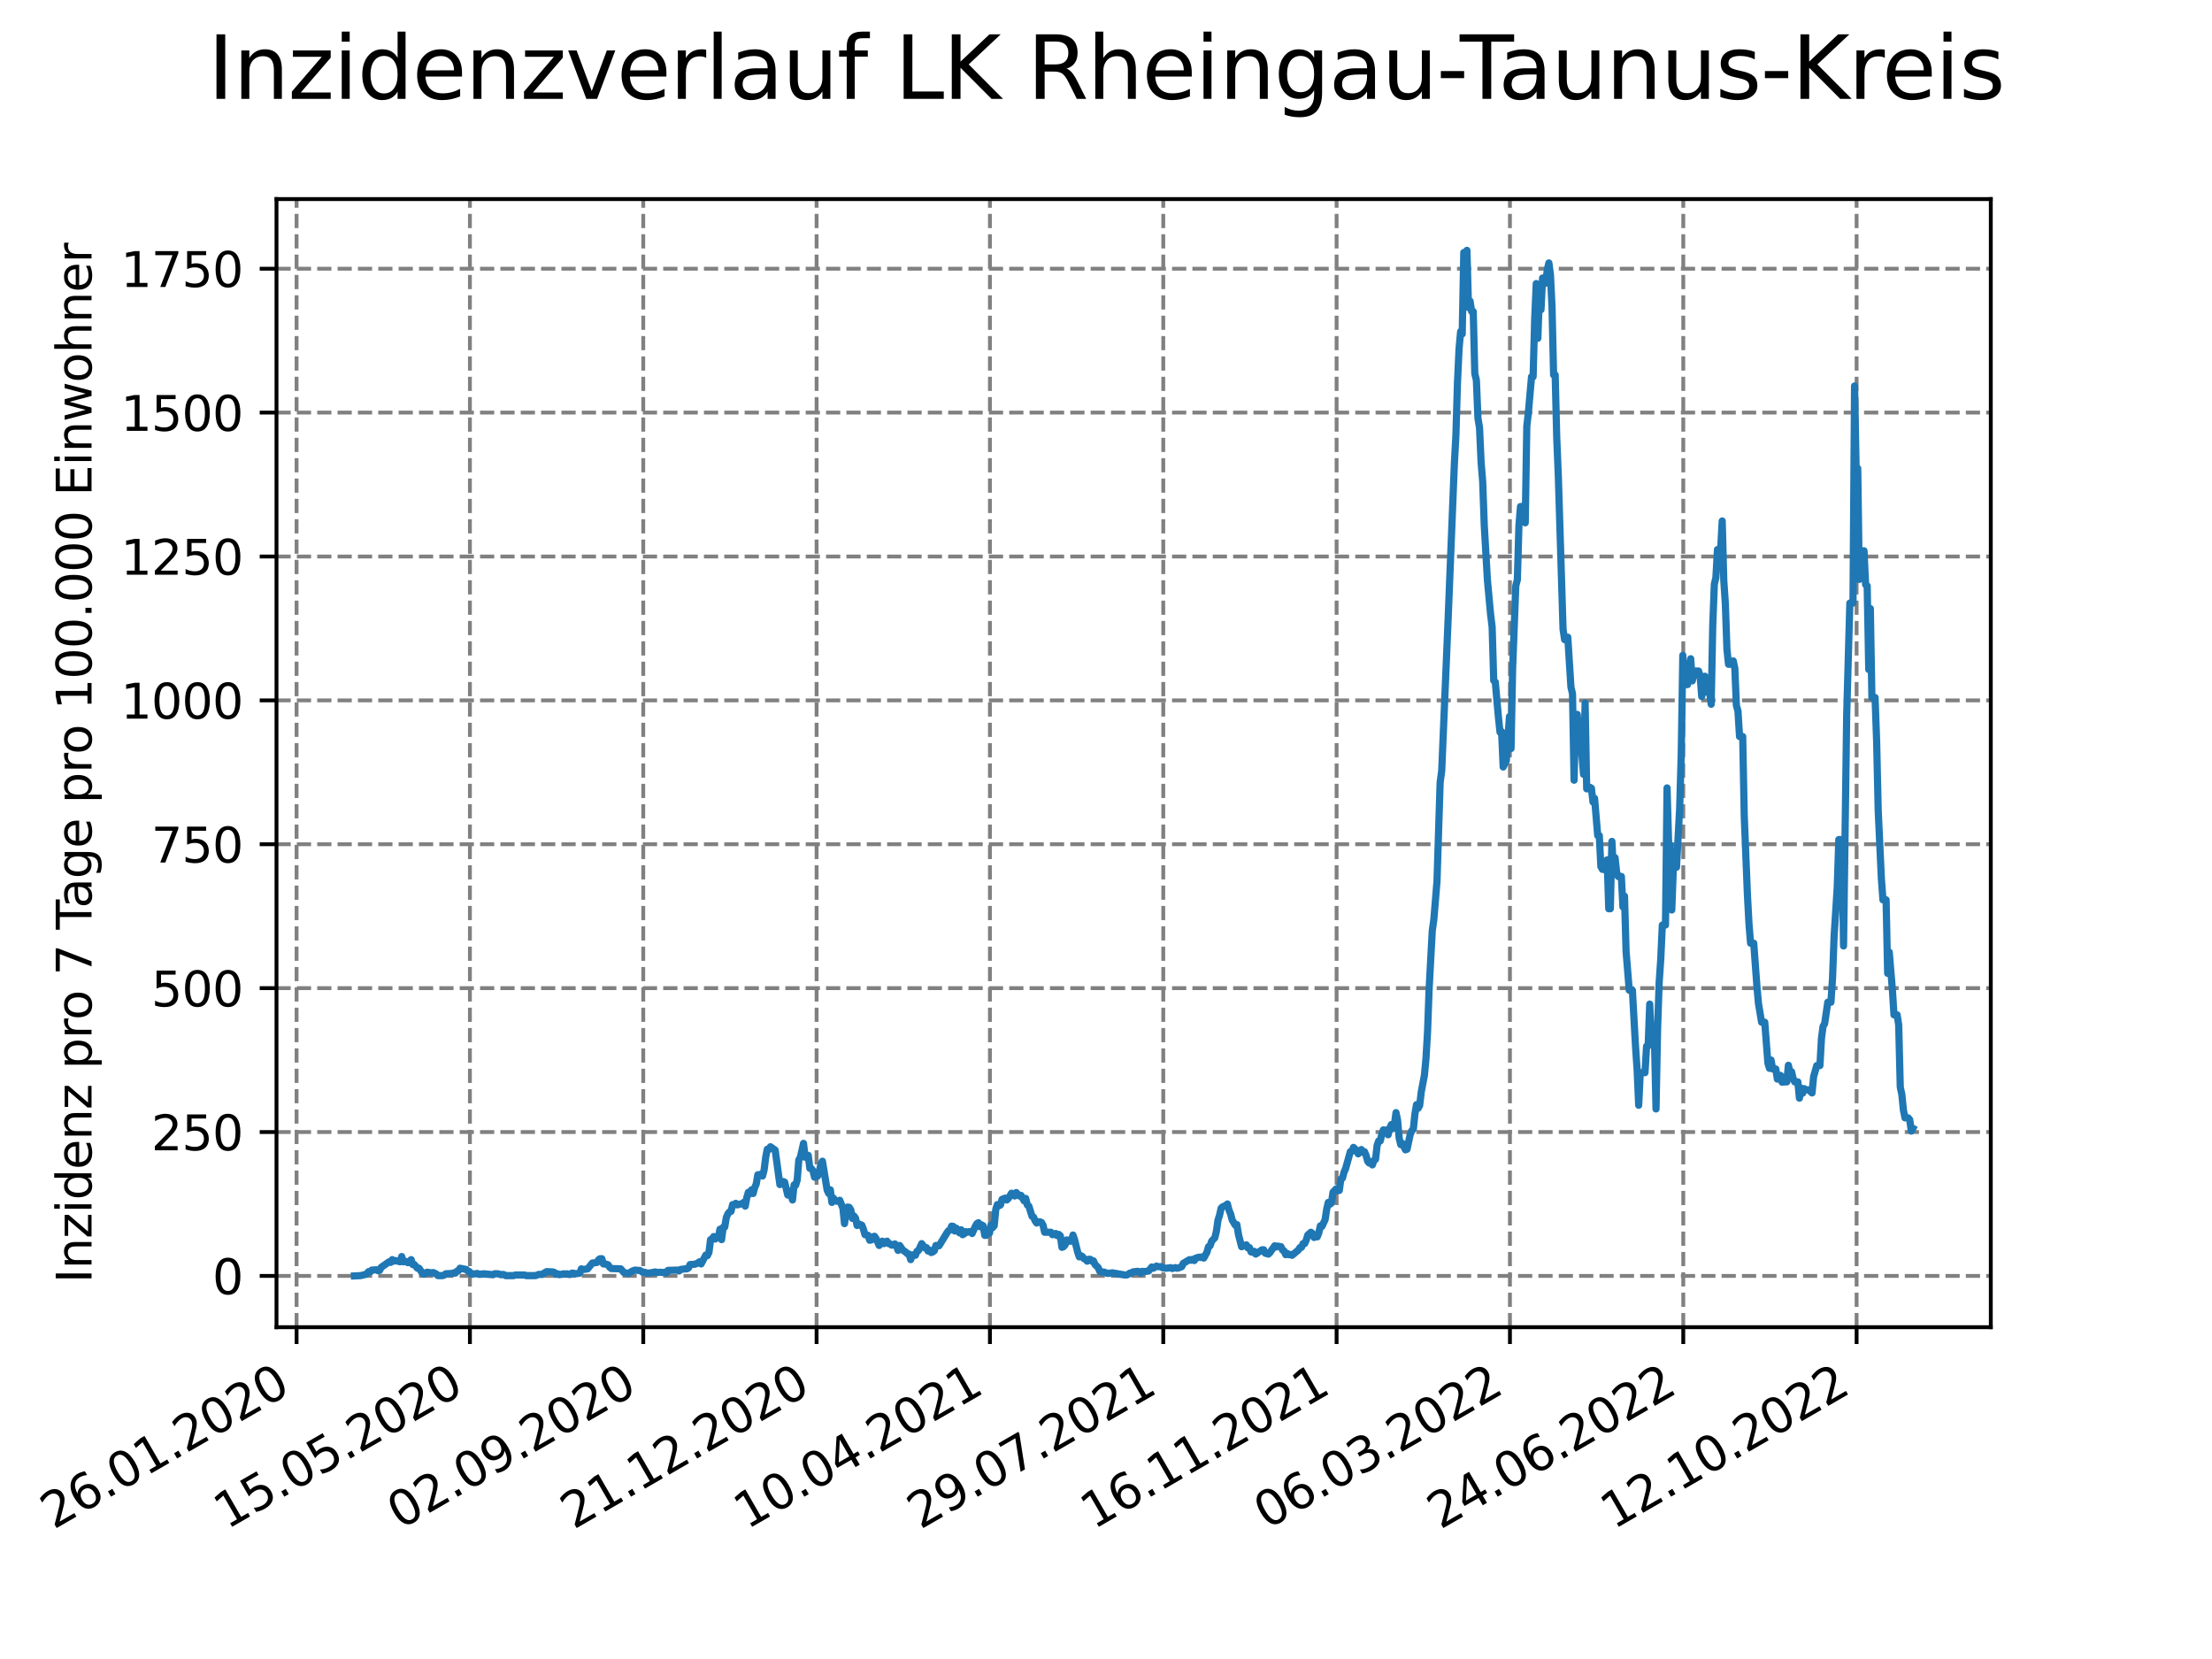<?xml version="1.0" encoding="utf-8" standalone="no"?>
<!DOCTYPE svg PUBLIC "-//W3C//DTD SVG 1.1//EN"
  "http://www.w3.org/Graphics/SVG/1.1/DTD/svg11.dtd">
<svg xmlns:xlink="http://www.w3.org/1999/xlink" width="460.8pt" height="345.6pt" viewBox="0 0 460.8 345.6" xmlns="http://www.w3.org/2000/svg" version="1.1">
 <defs>
  <style type="text/css">*{stroke-linejoin: round; stroke-linecap: butt}</style>
 </defs>
 <g id="figure_1">
  <g id="patch_1">
   <path d="M 0 345.6 
L 460.8 345.6 
L 460.8 0 
L 0 0 
z
" style="fill: #ffffff"/>
  </g>
  <g id="axes_1">
   <g id="patch_2">
    <path d="M 57.6 276.48 
L 414.72 276.48 
L 414.72 41.472 
L 57.6 41.472 
z
" style="fill: #ffffff"/>
   </g>
   <g id="matplotlib.axis_1">
    <g id="xtick_1">
     <g id="line2d_1">
      <path d="M 61.783 276.48 
L 61.783 41.472 
" clip-path="url(#pe873c8d66b)" style="fill: none; stroke-dasharray: 2.96,1.28; stroke-dashoffset: 0; stroke: #808080; stroke-width: 0.8"/>
     </g>
     <g id="line2d_2">
      <defs>
       <path id="mac9972a487" d="M 0 0 
L 0 3.5 
" style="stroke: #000000; stroke-width: 0.8"/>
      </defs>
      <g>
       <use xlink:href="#mac9972a487" x="61.783" y="276.48" style="stroke: #000000; stroke-width: 0.8"/>
      </g>
     </g>
     <g id="text_1">
      <!-- 26.01.2020 -->
      <g transform="translate(11.157 318.689) rotate(-30) scale(0.1 -0.1)">
       <defs>
        <path id="DejaVuSans-32" d="M 1228 531 
L 3431 531 
L 3431 0 
L 469 0 
L 469 531 
Q 828 903 1448 1529 
Q 2069 2156 2228 2338 
Q 2531 2678 2651 2914 
Q 2772 3150 2772 3378 
Q 2772 3750 2511 3984 
Q 2250 4219 1831 4219 
Q 1534 4219 1204 4116 
Q 875 4013 500 3803 
L 500 4441 
Q 881 4594 1212 4672 
Q 1544 4750 1819 4750 
Q 2544 4750 2975 4387 
Q 3406 4025 3406 3419 
Q 3406 3131 3298 2873 
Q 3191 2616 2906 2266 
Q 2828 2175 2409 1742 
Q 1991 1309 1228 531 
z
" transform="scale(0.016)"/>
        <path id="DejaVuSans-36" d="M 2113 2584 
Q 1688 2584 1439 2293 
Q 1191 2003 1191 1497 
Q 1191 994 1439 701 
Q 1688 409 2113 409 
Q 2538 409 2786 701 
Q 3034 994 3034 1497 
Q 3034 2003 2786 2293 
Q 2538 2584 2113 2584 
z
M 3366 4563 
L 3366 3988 
Q 3128 4100 2886 4159 
Q 2644 4219 2406 4219 
Q 1781 4219 1451 3797 
Q 1122 3375 1075 2522 
Q 1259 2794 1537 2939 
Q 1816 3084 2150 3084 
Q 2853 3084 3261 2657 
Q 3669 2231 3669 1497 
Q 3669 778 3244 343 
Q 2819 -91 2113 -91 
Q 1303 -91 875 529 
Q 447 1150 447 2328 
Q 447 3434 972 4092 
Q 1497 4750 2381 4750 
Q 2619 4750 2861 4703 
Q 3103 4656 3366 4563 
z
" transform="scale(0.016)"/>
        <path id="DejaVuSans-2e" d="M 684 794 
L 1344 794 
L 1344 0 
L 684 0 
L 684 794 
z
" transform="scale(0.016)"/>
        <path id="DejaVuSans-30" d="M 2034 4250 
Q 1547 4250 1301 3770 
Q 1056 3291 1056 2328 
Q 1056 1369 1301 889 
Q 1547 409 2034 409 
Q 2525 409 2770 889 
Q 3016 1369 3016 2328 
Q 3016 3291 2770 3770 
Q 2525 4250 2034 4250 
z
M 2034 4750 
Q 2819 4750 3233 4129 
Q 3647 3509 3647 2328 
Q 3647 1150 3233 529 
Q 2819 -91 2034 -91 
Q 1250 -91 836 529 
Q 422 1150 422 2328 
Q 422 3509 836 4129 
Q 1250 4750 2034 4750 
z
" transform="scale(0.016)"/>
        <path id="DejaVuSans-31" d="M 794 531 
L 1825 531 
L 1825 4091 
L 703 3866 
L 703 4441 
L 1819 4666 
L 2450 4666 
L 2450 531 
L 3481 531 
L 3481 0 
L 794 0 
L 794 531 
z
" transform="scale(0.016)"/>
       </defs>
       <use xlink:href="#DejaVuSans-32"/>
       <use xlink:href="#DejaVuSans-36" x="63.623"/>
       <use xlink:href="#DejaVuSans-2e" x="127.246"/>
       <use xlink:href="#DejaVuSans-30" x="159.033"/>
       <use xlink:href="#DejaVuSans-31" x="222.656"/>
       <use xlink:href="#DejaVuSans-2e" x="286.279"/>
       <use xlink:href="#DejaVuSans-32" x="318.066"/>
       <use xlink:href="#DejaVuSans-30" x="381.689"/>
       <use xlink:href="#DejaVuSans-32" x="445.312"/>
       <use xlink:href="#DejaVuSans-30" x="508.936"/>
      </g>
     </g>
    </g>
    <g id="xtick_2">
     <g id="line2d_3">
      <path d="M 97.892 276.48 
L 97.892 41.472 
" clip-path="url(#pe873c8d66b)" style="fill: none; stroke-dasharray: 2.96,1.28; stroke-dashoffset: 0; stroke: #808080; stroke-width: 0.8"/>
     </g>
     <g id="line2d_4">
      <g>
       <use xlink:href="#mac9972a487" x="97.892" y="276.48" style="stroke: #000000; stroke-width: 0.8"/>
      </g>
     </g>
     <g id="text_2">
      <!-- 15.05.2020 -->
      <g transform="translate(47.267 318.689) rotate(-30) scale(0.1 -0.1)">
       <defs>
        <path id="DejaVuSans-35" d="M 691 4666 
L 3169 4666 
L 3169 4134 
L 1269 4134 
L 1269 2991 
Q 1406 3038 1543 3061 
Q 1681 3084 1819 3084 
Q 2600 3084 3056 2656 
Q 3513 2228 3513 1497 
Q 3513 744 3044 326 
Q 2575 -91 1722 -91 
Q 1428 -91 1123 -41 
Q 819 9 494 109 
L 494 744 
Q 775 591 1075 516 
Q 1375 441 1709 441 
Q 2250 441 2565 725 
Q 2881 1009 2881 1497 
Q 2881 1984 2565 2268 
Q 2250 2553 1709 2553 
Q 1456 2553 1204 2497 
Q 953 2441 691 2322 
L 691 4666 
z
" transform="scale(0.016)"/>
       </defs>
       <use xlink:href="#DejaVuSans-31"/>
       <use xlink:href="#DejaVuSans-35" x="63.623"/>
       <use xlink:href="#DejaVuSans-2e" x="127.246"/>
       <use xlink:href="#DejaVuSans-30" x="159.033"/>
       <use xlink:href="#DejaVuSans-35" x="222.656"/>
       <use xlink:href="#DejaVuSans-2e" x="286.279"/>
       <use xlink:href="#DejaVuSans-32" x="318.066"/>
       <use xlink:href="#DejaVuSans-30" x="381.689"/>
       <use xlink:href="#DejaVuSans-32" x="445.312"/>
       <use xlink:href="#DejaVuSans-30" x="508.936"/>
      </g>
     </g>
    </g>
    <g id="xtick_3">
     <g id="line2d_5">
      <path d="M 134.001 276.48 
L 134.001 41.472 
" clip-path="url(#pe873c8d66b)" style="fill: none; stroke-dasharray: 2.96,1.28; stroke-dashoffset: 0; stroke: #808080; stroke-width: 0.8"/>
     </g>
     <g id="line2d_6">
      <g>
       <use xlink:href="#mac9972a487" x="134.001" y="276.48" style="stroke: #000000; stroke-width: 0.8"/>
      </g>
     </g>
     <g id="text_3">
      <!-- 02.09.2020 -->
      <g transform="translate(83.376 318.689) rotate(-30) scale(0.1 -0.1)">
       <defs>
        <path id="DejaVuSans-39" d="M 703 97 
L 703 672 
Q 941 559 1184 500 
Q 1428 441 1663 441 
Q 2288 441 2617 861 
Q 2947 1281 2994 2138 
Q 2813 1869 2534 1725 
Q 2256 1581 1919 1581 
Q 1219 1581 811 2004 
Q 403 2428 403 3163 
Q 403 3881 828 4315 
Q 1253 4750 1959 4750 
Q 2769 4750 3195 4129 
Q 3622 3509 3622 2328 
Q 3622 1225 3098 567 
Q 2575 -91 1691 -91 
Q 1453 -91 1209 -44 
Q 966 3 703 97 
z
M 1959 2075 
Q 2384 2075 2632 2365 
Q 2881 2656 2881 3163 
Q 2881 3666 2632 3958 
Q 2384 4250 1959 4250 
Q 1534 4250 1286 3958 
Q 1038 3666 1038 3163 
Q 1038 2656 1286 2365 
Q 1534 2075 1959 2075 
z
" transform="scale(0.016)"/>
       </defs>
       <use xlink:href="#DejaVuSans-30"/>
       <use xlink:href="#DejaVuSans-32" x="63.623"/>
       <use xlink:href="#DejaVuSans-2e" x="127.246"/>
       <use xlink:href="#DejaVuSans-30" x="159.033"/>
       <use xlink:href="#DejaVuSans-39" x="222.656"/>
       <use xlink:href="#DejaVuSans-2e" x="286.279"/>
       <use xlink:href="#DejaVuSans-32" x="318.066"/>
       <use xlink:href="#DejaVuSans-30" x="381.689"/>
       <use xlink:href="#DejaVuSans-32" x="445.312"/>
       <use xlink:href="#DejaVuSans-30" x="508.936"/>
      </g>
     </g>
    </g>
    <g id="xtick_4">
     <g id="line2d_7">
      <path d="M 170.11 276.48 
L 170.11 41.472 
" clip-path="url(#pe873c8d66b)" style="fill: none; stroke-dasharray: 2.96,1.28; stroke-dashoffset: 0; stroke: #808080; stroke-width: 0.8"/>
     </g>
     <g id="line2d_8">
      <g>
       <use xlink:href="#mac9972a487" x="170.11" y="276.48" style="stroke: #000000; stroke-width: 0.8"/>
      </g>
     </g>
     <g id="text_4">
      <!-- 21.12.2020 -->
      <g transform="translate(119.485 318.689) rotate(-30) scale(0.1 -0.1)">
       <use xlink:href="#DejaVuSans-32"/>
       <use xlink:href="#DejaVuSans-31" x="63.623"/>
       <use xlink:href="#DejaVuSans-2e" x="127.246"/>
       <use xlink:href="#DejaVuSans-31" x="159.033"/>
       <use xlink:href="#DejaVuSans-32" x="222.656"/>
       <use xlink:href="#DejaVuSans-2e" x="286.279"/>
       <use xlink:href="#DejaVuSans-32" x="318.066"/>
       <use xlink:href="#DejaVuSans-30" x="381.689"/>
       <use xlink:href="#DejaVuSans-32" x="445.312"/>
       <use xlink:href="#DejaVuSans-30" x="508.936"/>
      </g>
     </g>
    </g>
    <g id="xtick_5">
     <g id="line2d_9">
      <path d="M 206.219 276.48 
L 206.219 41.472 
" clip-path="url(#pe873c8d66b)" style="fill: none; stroke-dasharray: 2.96,1.28; stroke-dashoffset: 0; stroke: #808080; stroke-width: 0.8"/>
     </g>
     <g id="line2d_10">
      <g>
       <use xlink:href="#mac9972a487" x="206.219" y="276.48" style="stroke: #000000; stroke-width: 0.8"/>
      </g>
     </g>
     <g id="text_5">
      <!-- 10.04.2021 -->
      <g transform="translate(155.594 318.689) rotate(-30) scale(0.1 -0.1)">
       <defs>
        <path id="DejaVuSans-34" d="M 2419 4116 
L 825 1625 
L 2419 1625 
L 2419 4116 
z
M 2253 4666 
L 3047 4666 
L 3047 1625 
L 3713 1625 
L 3713 1100 
L 3047 1100 
L 3047 0 
L 2419 0 
L 2419 1100 
L 313 1100 
L 313 1709 
L 2253 4666 
z
" transform="scale(0.016)"/>
       </defs>
       <use xlink:href="#DejaVuSans-31"/>
       <use xlink:href="#DejaVuSans-30" x="63.623"/>
       <use xlink:href="#DejaVuSans-2e" x="127.246"/>
       <use xlink:href="#DejaVuSans-30" x="159.033"/>
       <use xlink:href="#DejaVuSans-34" x="222.656"/>
       <use xlink:href="#DejaVuSans-2e" x="286.279"/>
       <use xlink:href="#DejaVuSans-32" x="318.066"/>
       <use xlink:href="#DejaVuSans-30" x="381.689"/>
       <use xlink:href="#DejaVuSans-32" x="445.312"/>
       <use xlink:href="#DejaVuSans-31" x="508.936"/>
      </g>
     </g>
    </g>
    <g id="xtick_6">
     <g id="line2d_11">
      <path d="M 242.329 276.48 
L 242.329 41.472 
" clip-path="url(#pe873c8d66b)" style="fill: none; stroke-dasharray: 2.96,1.28; stroke-dashoffset: 0; stroke: #808080; stroke-width: 0.8"/>
     </g>
     <g id="line2d_12">
      <g>
       <use xlink:href="#mac9972a487" x="242.329" y="276.48" style="stroke: #000000; stroke-width: 0.8"/>
      </g>
     </g>
     <g id="text_6">
      <!-- 29.07.2021 -->
      <g transform="translate(191.703 318.689) rotate(-30) scale(0.1 -0.1)">
       <defs>
        <path id="DejaVuSans-37" d="M 525 4666 
L 3525 4666 
L 3525 4397 
L 1831 0 
L 1172 0 
L 2766 4134 
L 525 4134 
L 525 4666 
z
" transform="scale(0.016)"/>
       </defs>
       <use xlink:href="#DejaVuSans-32"/>
       <use xlink:href="#DejaVuSans-39" x="63.623"/>
       <use xlink:href="#DejaVuSans-2e" x="127.246"/>
       <use xlink:href="#DejaVuSans-30" x="159.033"/>
       <use xlink:href="#DejaVuSans-37" x="222.656"/>
       <use xlink:href="#DejaVuSans-2e" x="286.279"/>
       <use xlink:href="#DejaVuSans-32" x="318.066"/>
       <use xlink:href="#DejaVuSans-30" x="381.689"/>
       <use xlink:href="#DejaVuSans-32" x="445.312"/>
       <use xlink:href="#DejaVuSans-31" x="508.936"/>
      </g>
     </g>
    </g>
    <g id="xtick_7">
     <g id="line2d_13">
      <path d="M 278.438 276.48 
L 278.438 41.472 
" clip-path="url(#pe873c8d66b)" style="fill: none; stroke-dasharray: 2.96,1.28; stroke-dashoffset: 0; stroke: #808080; stroke-width: 0.8"/>
     </g>
     <g id="line2d_14">
      <g>
       <use xlink:href="#mac9972a487" x="278.438" y="276.48" style="stroke: #000000; stroke-width: 0.8"/>
      </g>
     </g>
     <g id="text_7">
      <!-- 16.11.2021 -->
      <g transform="translate(227.813 318.689) rotate(-30) scale(0.1 -0.1)">
       <use xlink:href="#DejaVuSans-31"/>
       <use xlink:href="#DejaVuSans-36" x="63.623"/>
       <use xlink:href="#DejaVuSans-2e" x="127.246"/>
       <use xlink:href="#DejaVuSans-31" x="159.033"/>
       <use xlink:href="#DejaVuSans-31" x="222.656"/>
       <use xlink:href="#DejaVuSans-2e" x="286.279"/>
       <use xlink:href="#DejaVuSans-32" x="318.066"/>
       <use xlink:href="#DejaVuSans-30" x="381.689"/>
       <use xlink:href="#DejaVuSans-32" x="445.312"/>
       <use xlink:href="#DejaVuSans-31" x="508.936"/>
      </g>
     </g>
    </g>
    <g id="xtick_8">
     <g id="line2d_15">
      <path d="M 314.547 276.48 
L 314.547 41.472 
" clip-path="url(#pe873c8d66b)" style="fill: none; stroke-dasharray: 2.96,1.28; stroke-dashoffset: 0; stroke: #808080; stroke-width: 0.8"/>
     </g>
     <g id="line2d_16">
      <g>
       <use xlink:href="#mac9972a487" x="314.547" y="276.48" style="stroke: #000000; stroke-width: 0.8"/>
      </g>
     </g>
     <g id="text_8">
      <!-- 06.03.2022 -->
      <g transform="translate(263.922 318.689) rotate(-30) scale(0.1 -0.1)">
       <defs>
        <path id="DejaVuSans-33" d="M 2597 2516 
Q 3050 2419 3304 2112 
Q 3559 1806 3559 1356 
Q 3559 666 3084 287 
Q 2609 -91 1734 -91 
Q 1441 -91 1130 -33 
Q 819 25 488 141 
L 488 750 
Q 750 597 1062 519 
Q 1375 441 1716 441 
Q 2309 441 2620 675 
Q 2931 909 2931 1356 
Q 2931 1769 2642 2001 
Q 2353 2234 1838 2234 
L 1294 2234 
L 1294 2753 
L 1863 2753 
Q 2328 2753 2575 2939 
Q 2822 3125 2822 3475 
Q 2822 3834 2567 4026 
Q 2313 4219 1838 4219 
Q 1578 4219 1281 4162 
Q 984 4106 628 3988 
L 628 4550 
Q 988 4650 1302 4700 
Q 1616 4750 1894 4750 
Q 2613 4750 3031 4423 
Q 3450 4097 3450 3541 
Q 3450 3153 3228 2886 
Q 3006 2619 2597 2516 
z
" transform="scale(0.016)"/>
       </defs>
       <use xlink:href="#DejaVuSans-30"/>
       <use xlink:href="#DejaVuSans-36" x="63.623"/>
       <use xlink:href="#DejaVuSans-2e" x="127.246"/>
       <use xlink:href="#DejaVuSans-30" x="159.033"/>
       <use xlink:href="#DejaVuSans-33" x="222.656"/>
       <use xlink:href="#DejaVuSans-2e" x="286.279"/>
       <use xlink:href="#DejaVuSans-32" x="318.066"/>
       <use xlink:href="#DejaVuSans-30" x="381.689"/>
       <use xlink:href="#DejaVuSans-32" x="445.312"/>
       <use xlink:href="#DejaVuSans-32" x="508.936"/>
      </g>
     </g>
    </g>
    <g id="xtick_9">
     <g id="line2d_17">
      <path d="M 350.656 276.48 
L 350.656 41.472 
" clip-path="url(#pe873c8d66b)" style="fill: none; stroke-dasharray: 2.96,1.28; stroke-dashoffset: 0; stroke: #808080; stroke-width: 0.8"/>
     </g>
     <g id="line2d_18">
      <g>
       <use xlink:href="#mac9972a487" x="350.656" y="276.48" style="stroke: #000000; stroke-width: 0.8"/>
      </g>
     </g>
     <g id="text_9">
      <!-- 24.06.2022 -->
      <g transform="translate(300.031 318.689) rotate(-30) scale(0.1 -0.1)">
       <use xlink:href="#DejaVuSans-32"/>
       <use xlink:href="#DejaVuSans-34" x="63.623"/>
       <use xlink:href="#DejaVuSans-2e" x="127.246"/>
       <use xlink:href="#DejaVuSans-30" x="159.033"/>
       <use xlink:href="#DejaVuSans-36" x="222.656"/>
       <use xlink:href="#DejaVuSans-2e" x="286.279"/>
       <use xlink:href="#DejaVuSans-32" x="318.066"/>
       <use xlink:href="#DejaVuSans-30" x="381.689"/>
       <use xlink:href="#DejaVuSans-32" x="445.312"/>
       <use xlink:href="#DejaVuSans-32" x="508.936"/>
      </g>
     </g>
    </g>
    <g id="xtick_10">
     <g id="line2d_19">
      <path d="M 386.765 276.48 
L 386.765 41.472 
" clip-path="url(#pe873c8d66b)" style="fill: none; stroke-dasharray: 2.96,1.28; stroke-dashoffset: 0; stroke: #808080; stroke-width: 0.8"/>
     </g>
     <g id="line2d_20">
      <g>
       <use xlink:href="#mac9972a487" x="386.765" y="276.48" style="stroke: #000000; stroke-width: 0.8"/>
      </g>
     </g>
     <g id="text_10">
      <!-- 12.10.2022 -->
      <g transform="translate(336.14 318.689) rotate(-30) scale(0.1 -0.1)">
       <use xlink:href="#DejaVuSans-31"/>
       <use xlink:href="#DejaVuSans-32" x="63.623"/>
       <use xlink:href="#DejaVuSans-2e" x="127.246"/>
       <use xlink:href="#DejaVuSans-31" x="159.033"/>
       <use xlink:href="#DejaVuSans-30" x="222.656"/>
       <use xlink:href="#DejaVuSans-2e" x="286.279"/>
       <use xlink:href="#DejaVuSans-32" x="318.066"/>
       <use xlink:href="#DejaVuSans-30" x="381.689"/>
       <use xlink:href="#DejaVuSans-32" x="445.312"/>
       <use xlink:href="#DejaVuSans-32" x="508.936"/>
      </g>
     </g>
    </g>
   </g>
   <g id="matplotlib.axis_2">
    <g id="ytick_1">
     <g id="line2d_21">
      <path d="M 57.6 265.798 
L 414.72 265.798 
" clip-path="url(#pe873c8d66b)" style="fill: none; stroke-dasharray: 2.96,1.28; stroke-dashoffset: 0; stroke: #808080; stroke-width: 0.8"/>
     </g>
     <g id="line2d_22">
      <defs>
       <path id="ma3afff53e0" d="M 0 0 
L -3.5 0 
" style="stroke: #000000; stroke-width: 0.8"/>
      </defs>
      <g>
       <use xlink:href="#ma3afff53e0" x="57.6" y="265.798" style="stroke: #000000; stroke-width: 0.8"/>
      </g>
     </g>
     <g id="text_11">
      <!-- 0 -->
      <g transform="translate(44.237 269.597) scale(0.1 -0.1)">
       <use xlink:href="#DejaVuSans-30"/>
      </g>
     </g>
    </g>
    <g id="ytick_2">
     <g id="line2d_23">
      <path d="M 57.6 235.824 
L 414.72 235.824 
" clip-path="url(#pe873c8d66b)" style="fill: none; stroke-dasharray: 2.96,1.28; stroke-dashoffset: 0; stroke: #808080; stroke-width: 0.8"/>
     </g>
     <g id="line2d_24">
      <g>
       <use xlink:href="#ma3afff53e0" x="57.6" y="235.824" style="stroke: #000000; stroke-width: 0.8"/>
      </g>
     </g>
     <g id="text_12">
      <!-- 250 -->
      <g transform="translate(31.512 239.623) scale(0.1 -0.1)">
       <use xlink:href="#DejaVuSans-32"/>
       <use xlink:href="#DejaVuSans-35" x="63.623"/>
       <use xlink:href="#DejaVuSans-30" x="127.246"/>
      </g>
     </g>
    </g>
    <g id="ytick_3">
     <g id="line2d_25">
      <path d="M 57.6 205.849 
L 414.72 205.849 
" clip-path="url(#pe873c8d66b)" style="fill: none; stroke-dasharray: 2.96,1.28; stroke-dashoffset: 0; stroke: #808080; stroke-width: 0.8"/>
     </g>
     <g id="line2d_26">
      <g>
       <use xlink:href="#ma3afff53e0" x="57.6" y="205.849" style="stroke: #000000; stroke-width: 0.8"/>
      </g>
     </g>
     <g id="text_13">
      <!-- 500 -->
      <g transform="translate(31.512 209.649) scale(0.1 -0.1)">
       <use xlink:href="#DejaVuSans-35"/>
       <use xlink:href="#DejaVuSans-30" x="63.623"/>
       <use xlink:href="#DejaVuSans-30" x="127.246"/>
      </g>
     </g>
    </g>
    <g id="ytick_4">
     <g id="line2d_27">
      <path d="M 57.6 175.875 
L 414.72 175.875 
" clip-path="url(#pe873c8d66b)" style="fill: none; stroke-dasharray: 2.96,1.28; stroke-dashoffset: 0; stroke: #808080; stroke-width: 0.8"/>
     </g>
     <g id="line2d_28">
      <g>
       <use xlink:href="#ma3afff53e0" x="57.6" y="175.875" style="stroke: #000000; stroke-width: 0.8"/>
      </g>
     </g>
     <g id="text_14">
      <!-- 750 -->
      <g transform="translate(31.512 179.675) scale(0.1 -0.1)">
       <use xlink:href="#DejaVuSans-37"/>
       <use xlink:href="#DejaVuSans-35" x="63.623"/>
       <use xlink:href="#DejaVuSans-30" x="127.246"/>
      </g>
     </g>
    </g>
    <g id="ytick_5">
     <g id="line2d_29">
      <path d="M 57.6 145.901 
L 414.72 145.901 
" clip-path="url(#pe873c8d66b)" style="fill: none; stroke-dasharray: 2.96,1.28; stroke-dashoffset: 0; stroke: #808080; stroke-width: 0.8"/>
     </g>
     <g id="line2d_30">
      <g>
       <use xlink:href="#ma3afff53e0" x="57.6" y="145.901" style="stroke: #000000; stroke-width: 0.8"/>
      </g>
     </g>
     <g id="text_15">
      <!-- 1000 -->
      <g transform="translate(25.15 149.7) scale(0.1 -0.1)">
       <use xlink:href="#DejaVuSans-31"/>
       <use xlink:href="#DejaVuSans-30" x="63.623"/>
       <use xlink:href="#DejaVuSans-30" x="127.246"/>
       <use xlink:href="#DejaVuSans-30" x="190.869"/>
      </g>
     </g>
    </g>
    <g id="ytick_6">
     <g id="line2d_31">
      <path d="M 57.6 115.927 
L 414.72 115.927 
" clip-path="url(#pe873c8d66b)" style="fill: none; stroke-dasharray: 2.96,1.28; stroke-dashoffset: 0; stroke: #808080; stroke-width: 0.8"/>
     </g>
     <g id="line2d_32">
      <g>
       <use xlink:href="#ma3afff53e0" x="57.6" y="115.927" style="stroke: #000000; stroke-width: 0.8"/>
      </g>
     </g>
     <g id="text_16">
      <!-- 1250 -->
      <g transform="translate(25.15 119.726) scale(0.1 -0.1)">
       <use xlink:href="#DejaVuSans-31"/>
       <use xlink:href="#DejaVuSans-32" x="63.623"/>
       <use xlink:href="#DejaVuSans-35" x="127.246"/>
       <use xlink:href="#DejaVuSans-30" x="190.869"/>
      </g>
     </g>
    </g>
    <g id="ytick_7">
     <g id="line2d_33">
      <path d="M 57.6 85.953 
L 414.72 85.953 
" clip-path="url(#pe873c8d66b)" style="fill: none; stroke-dasharray: 2.96,1.28; stroke-dashoffset: 0; stroke: #808080; stroke-width: 0.8"/>
     </g>
     <g id="line2d_34">
      <g>
       <use xlink:href="#ma3afff53e0" x="57.6" y="85.953" style="stroke: #000000; stroke-width: 0.8"/>
      </g>
     </g>
     <g id="text_17">
      <!-- 1500 -->
      <g transform="translate(25.15 89.752) scale(0.1 -0.1)">
       <use xlink:href="#DejaVuSans-31"/>
       <use xlink:href="#DejaVuSans-35" x="63.623"/>
       <use xlink:href="#DejaVuSans-30" x="127.246"/>
       <use xlink:href="#DejaVuSans-30" x="190.869"/>
      </g>
     </g>
    </g>
    <g id="ytick_8">
     <g id="line2d_35">
      <path d="M 57.6 55.979 
L 414.72 55.979 
" clip-path="url(#pe873c8d66b)" style="fill: none; stroke-dasharray: 2.96,1.28; stroke-dashoffset: 0; stroke: #808080; stroke-width: 0.8"/>
     </g>
     <g id="line2d_36">
      <g>
       <use xlink:href="#ma3afff53e0" x="57.6" y="55.979" style="stroke: #000000; stroke-width: 0.8"/>
      </g>
     </g>
     <g id="text_18">
      <!-- 1750 -->
      <g transform="translate(25.15 59.778) scale(0.1 -0.1)">
       <use xlink:href="#DejaVuSans-31"/>
       <use xlink:href="#DejaVuSans-37" x="63.623"/>
       <use xlink:href="#DejaVuSans-35" x="127.246"/>
       <use xlink:href="#DejaVuSans-30" x="190.869"/>
      </g>
     </g>
    </g>
    <g id="text_19">
     <!-- Inzidenz pro 7 Tage pro 100.000 Einwohner -->
     <g transform="translate(19.07 267.301) rotate(-90) scale(0.1 -0.1)">
      <defs>
       <path id="DejaVuSans-49" d="M 628 4666 
L 1259 4666 
L 1259 0 
L 628 0 
L 628 4666 
z
" transform="scale(0.016)"/>
       <path id="DejaVuSans-6e" d="M 3513 2113 
L 3513 0 
L 2938 0 
L 2938 2094 
Q 2938 2591 2744 2837 
Q 2550 3084 2163 3084 
Q 1697 3084 1428 2787 
Q 1159 2491 1159 1978 
L 1159 0 
L 581 0 
L 581 3500 
L 1159 3500 
L 1159 2956 
Q 1366 3272 1645 3428 
Q 1925 3584 2291 3584 
Q 2894 3584 3203 3211 
Q 3513 2838 3513 2113 
z
" transform="scale(0.016)"/>
       <path id="DejaVuSans-7a" d="M 353 3500 
L 3084 3500 
L 3084 2975 
L 922 459 
L 3084 459 
L 3084 0 
L 275 0 
L 275 525 
L 2438 3041 
L 353 3041 
L 353 3500 
z
" transform="scale(0.016)"/>
       <path id="DejaVuSans-69" d="M 603 3500 
L 1178 3500 
L 1178 0 
L 603 0 
L 603 3500 
z
M 603 4863 
L 1178 4863 
L 1178 4134 
L 603 4134 
L 603 4863 
z
" transform="scale(0.016)"/>
       <path id="DejaVuSans-64" d="M 2906 2969 
L 2906 4863 
L 3481 4863 
L 3481 0 
L 2906 0 
L 2906 525 
Q 2725 213 2448 61 
Q 2172 -91 1784 -91 
Q 1150 -91 751 415 
Q 353 922 353 1747 
Q 353 2572 751 3078 
Q 1150 3584 1784 3584 
Q 2172 3584 2448 3432 
Q 2725 3281 2906 2969 
z
M 947 1747 
Q 947 1113 1208 752 
Q 1469 391 1925 391 
Q 2381 391 2643 752 
Q 2906 1113 2906 1747 
Q 2906 2381 2643 2742 
Q 2381 3103 1925 3103 
Q 1469 3103 1208 2742 
Q 947 2381 947 1747 
z
" transform="scale(0.016)"/>
       <path id="DejaVuSans-65" d="M 3597 1894 
L 3597 1613 
L 953 1613 
Q 991 1019 1311 708 
Q 1631 397 2203 397 
Q 2534 397 2845 478 
Q 3156 559 3463 722 
L 3463 178 
Q 3153 47 2828 -22 
Q 2503 -91 2169 -91 
Q 1331 -91 842 396 
Q 353 884 353 1716 
Q 353 2575 817 3079 
Q 1281 3584 2069 3584 
Q 2775 3584 3186 3129 
Q 3597 2675 3597 1894 
z
M 3022 2063 
Q 3016 2534 2758 2815 
Q 2500 3097 2075 3097 
Q 1594 3097 1305 2825 
Q 1016 2553 972 2059 
L 3022 2063 
z
" transform="scale(0.016)"/>
       <path id="DejaVuSans-20" transform="scale(0.016)"/>
       <path id="DejaVuSans-70" d="M 1159 525 
L 1159 -1331 
L 581 -1331 
L 581 3500 
L 1159 3500 
L 1159 2969 
Q 1341 3281 1617 3432 
Q 1894 3584 2278 3584 
Q 2916 3584 3314 3078 
Q 3713 2572 3713 1747 
Q 3713 922 3314 415 
Q 2916 -91 2278 -91 
Q 1894 -91 1617 61 
Q 1341 213 1159 525 
z
M 3116 1747 
Q 3116 2381 2855 2742 
Q 2594 3103 2138 3103 
Q 1681 3103 1420 2742 
Q 1159 2381 1159 1747 
Q 1159 1113 1420 752 
Q 1681 391 2138 391 
Q 2594 391 2855 752 
Q 3116 1113 3116 1747 
z
" transform="scale(0.016)"/>
       <path id="DejaVuSans-72" d="M 2631 2963 
Q 2534 3019 2420 3045 
Q 2306 3072 2169 3072 
Q 1681 3072 1420 2755 
Q 1159 2438 1159 1844 
L 1159 0 
L 581 0 
L 581 3500 
L 1159 3500 
L 1159 2956 
Q 1341 3275 1631 3429 
Q 1922 3584 2338 3584 
Q 2397 3584 2469 3576 
Q 2541 3569 2628 3553 
L 2631 2963 
z
" transform="scale(0.016)"/>
       <path id="DejaVuSans-6f" d="M 1959 3097 
Q 1497 3097 1228 2736 
Q 959 2375 959 1747 
Q 959 1119 1226 758 
Q 1494 397 1959 397 
Q 2419 397 2687 759 
Q 2956 1122 2956 1747 
Q 2956 2369 2687 2733 
Q 2419 3097 1959 3097 
z
M 1959 3584 
Q 2709 3584 3137 3096 
Q 3566 2609 3566 1747 
Q 3566 888 3137 398 
Q 2709 -91 1959 -91 
Q 1206 -91 779 398 
Q 353 888 353 1747 
Q 353 2609 779 3096 
Q 1206 3584 1959 3584 
z
" transform="scale(0.016)"/>
       <path id="DejaVuSans-54" d="M -19 4666 
L 3928 4666 
L 3928 4134 
L 2272 4134 
L 2272 0 
L 1638 0 
L 1638 4134 
L -19 4134 
L -19 4666 
z
" transform="scale(0.016)"/>
       <path id="DejaVuSans-61" d="M 2194 1759 
Q 1497 1759 1228 1600 
Q 959 1441 959 1056 
Q 959 750 1161 570 
Q 1363 391 1709 391 
Q 2188 391 2477 730 
Q 2766 1069 2766 1631 
L 2766 1759 
L 2194 1759 
z
M 3341 1997 
L 3341 0 
L 2766 0 
L 2766 531 
Q 2569 213 2275 61 
Q 1981 -91 1556 -91 
Q 1019 -91 701 211 
Q 384 513 384 1019 
Q 384 1609 779 1909 
Q 1175 2209 1959 2209 
L 2766 2209 
L 2766 2266 
Q 2766 2663 2505 2880 
Q 2244 3097 1772 3097 
Q 1472 3097 1187 3025 
Q 903 2953 641 2809 
L 641 3341 
Q 956 3463 1253 3523 
Q 1550 3584 1831 3584 
Q 2591 3584 2966 3190 
Q 3341 2797 3341 1997 
z
" transform="scale(0.016)"/>
       <path id="DejaVuSans-67" d="M 2906 1791 
Q 2906 2416 2648 2759 
Q 2391 3103 1925 3103 
Q 1463 3103 1205 2759 
Q 947 2416 947 1791 
Q 947 1169 1205 825 
Q 1463 481 1925 481 
Q 2391 481 2648 825 
Q 2906 1169 2906 1791 
z
M 3481 434 
Q 3481 -459 3084 -895 
Q 2688 -1331 1869 -1331 
Q 1566 -1331 1297 -1286 
Q 1028 -1241 775 -1147 
L 775 -588 
Q 1028 -725 1275 -790 
Q 1522 -856 1778 -856 
Q 2344 -856 2625 -561 
Q 2906 -266 2906 331 
L 2906 616 
Q 2728 306 2450 153 
Q 2172 0 1784 0 
Q 1141 0 747 490 
Q 353 981 353 1791 
Q 353 2603 747 3093 
Q 1141 3584 1784 3584 
Q 2172 3584 2450 3431 
Q 2728 3278 2906 2969 
L 2906 3500 
L 3481 3500 
L 3481 434 
z
" transform="scale(0.016)"/>
       <path id="DejaVuSans-45" d="M 628 4666 
L 3578 4666 
L 3578 4134 
L 1259 4134 
L 1259 2753 
L 3481 2753 
L 3481 2222 
L 1259 2222 
L 1259 531 
L 3634 531 
L 3634 0 
L 628 0 
L 628 4666 
z
" transform="scale(0.016)"/>
       <path id="DejaVuSans-77" d="M 269 3500 
L 844 3500 
L 1563 769 
L 2278 3500 
L 2956 3500 
L 3675 769 
L 4391 3500 
L 4966 3500 
L 4050 0 
L 3372 0 
L 2619 2869 
L 1863 0 
L 1184 0 
L 269 3500 
z
" transform="scale(0.016)"/>
       <path id="DejaVuSans-68" d="M 3513 2113 
L 3513 0 
L 2938 0 
L 2938 2094 
Q 2938 2591 2744 2837 
Q 2550 3084 2163 3084 
Q 1697 3084 1428 2787 
Q 1159 2491 1159 1978 
L 1159 0 
L 581 0 
L 581 4863 
L 1159 4863 
L 1159 2956 
Q 1366 3272 1645 3428 
Q 1925 3584 2291 3584 
Q 2894 3584 3203 3211 
Q 3513 2838 3513 2113 
z
" transform="scale(0.016)"/>
      </defs>
      <use xlink:href="#DejaVuSans-49"/>
      <use xlink:href="#DejaVuSans-6e" x="29.492"/>
      <use xlink:href="#DejaVuSans-7a" x="92.871"/>
      <use xlink:href="#DejaVuSans-69" x="145.361"/>
      <use xlink:href="#DejaVuSans-64" x="173.145"/>
      <use xlink:href="#DejaVuSans-65" x="236.621"/>
      <use xlink:href="#DejaVuSans-6e" x="298.145"/>
      <use xlink:href="#DejaVuSans-7a" x="361.523"/>
      <use xlink:href="#DejaVuSans-20" x="414.014"/>
      <use xlink:href="#DejaVuSans-70" x="445.801"/>
      <use xlink:href="#DejaVuSans-72" x="509.277"/>
      <use xlink:href="#DejaVuSans-6f" x="548.141"/>
      <use xlink:href="#DejaVuSans-20" x="609.322"/>
      <use xlink:href="#DejaVuSans-37" x="641.109"/>
      <use xlink:href="#DejaVuSans-20" x="704.732"/>
      <use xlink:href="#DejaVuSans-54" x="736.52"/>
      <use xlink:href="#DejaVuSans-61" x="781.104"/>
      <use xlink:href="#DejaVuSans-67" x="842.383"/>
      <use xlink:href="#DejaVuSans-65" x="905.859"/>
      <use xlink:href="#DejaVuSans-20" x="967.383"/>
      <use xlink:href="#DejaVuSans-70" x="999.17"/>
      <use xlink:href="#DejaVuSans-72" x="1062.646"/>
      <use xlink:href="#DejaVuSans-6f" x="1101.51"/>
      <use xlink:href="#DejaVuSans-20" x="1162.691"/>
      <use xlink:href="#DejaVuSans-31" x="1194.479"/>
      <use xlink:href="#DejaVuSans-30" x="1258.102"/>
      <use xlink:href="#DejaVuSans-30" x="1321.725"/>
      <use xlink:href="#DejaVuSans-2e" x="1385.348"/>
      <use xlink:href="#DejaVuSans-30" x="1417.135"/>
      <use xlink:href="#DejaVuSans-30" x="1480.758"/>
      <use xlink:href="#DejaVuSans-30" x="1544.381"/>
      <use xlink:href="#DejaVuSans-20" x="1608.004"/>
      <use xlink:href="#DejaVuSans-45" x="1639.791"/>
      <use xlink:href="#DejaVuSans-69" x="1702.975"/>
      <use xlink:href="#DejaVuSans-6e" x="1730.758"/>
      <use xlink:href="#DejaVuSans-77" x="1794.137"/>
      <use xlink:href="#DejaVuSans-6f" x="1875.924"/>
      <use xlink:href="#DejaVuSans-68" x="1937.105"/>
      <use xlink:href="#DejaVuSans-6e" x="2000.484"/>
      <use xlink:href="#DejaVuSans-65" x="2063.863"/>
      <use xlink:href="#DejaVuSans-72" x="2125.387"/>
     </g>
    </g>
   </g>
   <g id="line2d_37">
    <path d="M 73.833 265.798 
L 75.146 265.734 
L 76.131 265.478 
L 76.459 265.285 
L 76.787 264.901 
L 77.115 264.965 
L 77.444 264.581 
L 78.428 264.517 
L 78.757 264.709 
L 79.085 264.645 
L 79.413 264.004 
L 81.055 262.851 
L 81.383 262.979 
L 81.711 262.403 
L 82.039 262.723 
L 82.368 262.595 
L 83.352 262.851 
L 83.681 261.762 
L 84.009 262.851 
L 84.337 262.723 
L 84.994 263.043 
L 85.65 262.403 
L 85.979 263.428 
L 86.307 263.428 
L 86.963 264.196 
L 87.292 264.196 
L 87.948 265.157 
L 88.276 265.413 
L 88.605 265.349 
L 88.933 265.029 
L 89.918 265.157 
L 90.246 265.093 
L 90.903 265.413 
L 91.231 265.734 
L 92.216 265.734 
L 92.544 265.606 
L 92.872 265.349 
L 94.185 265.285 
L 94.513 265.157 
L 94.842 265.221 
L 95.17 264.837 
L 95.498 264.709 
L 95.827 264.196 
L 97.14 264.453 
L 97.468 264.773 
L 97.796 264.901 
L 98.124 265.413 
L 99.109 265.349 
L 99.437 265.285 
L 99.766 265.478 
L 100.75 265.349 
L 101.407 265.413 
L 102.064 265.478 
L 102.72 265.542 
L 103.048 265.349 
L 103.705 265.349 
L 104.361 265.542 
L 104.69 265.478 
L 105.018 265.542 
L 105.346 265.734 
L 106.988 265.734 
L 107.316 265.606 
L 109.285 265.606 
L 109.614 265.734 
L 111.583 265.734 
L 112.24 265.478 
L 112.896 265.478 
L 113.881 264.901 
L 115.194 264.965 
L 115.522 265.093 
L 115.851 265.478 
L 116.179 265.349 
L 116.507 265.542 
L 117.492 265.349 
L 117.82 265.413 
L 118.149 265.349 
L 118.477 265.478 
L 118.805 265.478 
L 119.133 265.221 
L 119.462 265.221 
L 119.79 265.349 
L 120.446 265.285 
L 120.775 265.221 
L 121.103 264.324 
L 121.431 264.453 
L 122.088 264.388 
L 122.416 264.324 
L 123.401 263.107 
L 124.057 263.043 
L 124.386 262.979 
L 124.714 262.403 
L 125.042 262.21 
L 125.37 262.21 
L 125.699 263.299 
L 126.355 263.363 
L 126.683 263.492 
L 127.012 264.004 
L 127.34 264.26 
L 129.31 264.324 
L 129.966 265.093 
L 130.951 265.285 
L 131.607 264.837 
L 132.264 264.581 
L 132.921 264.645 
L 133.249 264.645 
L 133.905 265.029 
L 134.234 265.029 
L 134.89 265.221 
L 135.547 265.157 
L 136.531 264.965 
L 136.86 265.093 
L 137.516 265.029 
L 138.173 265.093 
L 138.501 265.029 
L 138.829 265.157 
L 139.158 264.645 
L 141.127 264.581 
L 141.455 264.773 
L 141.784 264.453 
L 142.768 264.324 
L 143.097 264.324 
L 143.425 264.132 
L 143.753 263.428 
L 144.738 263.363 
L 145.395 263.107 
L 145.723 262.851 
L 146.051 263.299 
L 147.036 261.442 
L 147.364 261.57 
L 147.692 260.865 
L 148.021 258.239 
L 148.349 258.11 
L 148.677 257.598 
L 149.006 258.11 
L 149.662 257.598 
L 149.99 256.061 
L 150.319 258.239 
L 150.647 255.676 
L 150.975 255.612 
L 151.303 253.626 
L 151.632 252.857 
L 151.96 252.473 
L 152.288 252.345 
L 152.616 250.936 
L 152.945 251 
L 153.273 250.679 
L 153.601 251 
L 154.258 250.808 
L 154.586 250.808 
L 154.914 250.487 
L 155.243 251.256 
L 155.571 249.462 
L 155.899 248.373 
L 156.227 248.694 
L 156.556 247.861 
L 156.884 248.629 
L 157.212 247.412 
L 157.54 246.644 
L 157.869 244.722 
L 158.197 244.722 
L 158.525 244.594 
L 158.853 244.978 
L 159.182 243.697 
L 159.51 241.07 
L 159.838 239.405 
L 160.167 239.469 
L 160.495 238.892 
L 161.48 239.597 
L 162.464 246.772 
L 163.121 246.131 
L 163.449 246.259 
L 164.106 248.95 
L 164.434 248.117 
L 164.762 248.822 
L 165.091 249.975 
L 165.419 246.836 
L 165.747 246.9 
L 166.075 245.811 
L 166.404 241.647 
L 166.732 241.07 
L 167.388 238.188 
L 167.717 241.07 
L 168.045 241.006 
L 168.373 240.686 
L 168.701 243.376 
L 169.03 243.441 
L 169.358 243.889 
L 169.686 245.234 
L 170.015 245.17 
L 170.343 244.978 
L 170.671 244.081 
L 170.999 242.544 
L 171.328 241.903 
L 172.312 247.925 
L 172.641 248.629 
L 172.969 247.861 
L 173.297 250.487 
L 173.625 249.59 
L 173.954 250.039 
L 174.282 250.231 
L 174.61 250.231 
L 174.938 250.039 
L 175.595 251.704 
L 175.923 254.907 
L 176.252 252.473 
L 176.58 251.448 
L 176.908 251.512 
L 177.236 252.025 
L 177.565 253.818 
L 177.893 253.306 
L 178.221 253.754 
L 178.549 255.292 
L 178.878 254.971 
L 179.534 255.228 
L 179.862 256.061 
L 180.191 257.214 
L 180.847 257.342 
L 181.176 258.367 
L 181.504 258.303 
L 181.832 257.662 
L 182.16 257.534 
L 182.489 257.982 
L 183.145 259.456 
L 183.473 258.815 
L 183.802 258.559 
L 184.13 259.071 
L 184.786 258.559 
L 185.115 259.071 
L 185.443 259.135 
L 185.771 259.392 
L 186.428 259.135 
L 186.756 259.584 
L 187.084 260.481 
L 187.413 259.456 
L 188.069 260.417 
L 188.726 260.865 
L 189.054 261.185 
L 189.382 261.249 
L 189.71 262.403 
L 190.039 261.442 
L 190.367 261.378 
L 190.695 261.506 
L 191.023 260.673 
L 191.352 260.481 
L 192.008 259.071 
L 192.665 259.968 
L 192.993 259.904 
L 193.321 260.609 
L 193.65 260.417 
L 193.978 260.929 
L 194.306 260.801 
L 194.634 260.545 
L 194.963 259.456 
L 195.619 259.52 
L 197.261 256.829 
L 197.589 256.381 
L 197.917 256.253 
L 198.245 255.42 
L 198.574 255.484 
L 198.902 256.445 
L 199.23 255.868 
L 199.887 256.829 
L 200.215 256.189 
L 200.543 257.214 
L 200.871 257.021 
L 201.2 256.573 
L 201.528 256.701 
L 201.856 256.573 
L 202.185 256.573 
L 202.513 256.957 
L 203.169 255.484 
L 203.498 254.907 
L 203.826 254.715 
L 204.154 255.548 
L 204.482 255.164 
L 204.811 255.356 
L 205.139 257.342 
L 205.467 257.342 
L 205.795 256.829 
L 206.124 256.893 
L 206.452 255.164 
L 206.78 255.74 
L 207.109 255.356 
L 207.437 251.961 
L 207.765 250.936 
L 208.093 251.192 
L 208.422 251 
L 208.75 249.847 
L 209.406 249.59 
L 209.735 249.975 
L 210.063 249.654 
L 210.719 248.565 
L 211.376 249.142 
L 211.704 248.437 
L 212.361 249.142 
L 212.689 249.014 
L 213.346 250.167 
L 213.674 249.654 
L 214.002 251 
L 214.33 251.256 
L 214.987 253.37 
L 215.315 253.562 
L 215.643 254.331 
L 215.972 254.779 
L 216.3 254.523 
L 216.628 254.523 
L 216.956 254.651 
L 217.285 255.228 
L 217.613 256.701 
L 218.926 256.701 
L 219.254 257.214 
L 219.911 256.957 
L 220.239 257.406 
L 220.567 257.15 
L 220.896 257.47 
L 221.224 259.84 
L 221.552 259.712 
L 221.88 259.328 
L 222.209 258.303 
L 222.537 258.367 
L 222.865 258.559 
L 223.194 258.559 
L 223.522 257.278 
L 223.85 258.239 
L 224.507 260.865 
L 224.835 261.826 
L 225.163 261.57 
L 225.491 261.762 
L 225.82 262.21 
L 226.148 262.339 
L 226.476 262.723 
L 226.804 262.339 
L 227.133 262.339 
L 227.461 262.723 
L 227.789 262.659 
L 228.117 263.428 
L 228.774 264.068 
L 229.102 264.837 
L 229.431 265.029 
L 229.759 264.965 
L 230.087 265.029 
L 230.744 265.285 
L 231.728 265.157 
L 234.355 265.606 
L 234.683 265.606 
L 235.011 265.478 
L 235.339 265.221 
L 235.668 265.221 
L 235.996 264.965 
L 236.981 264.837 
L 237.309 264.901 
L 237.637 265.221 
L 237.965 264.837 
L 238.294 264.901 
L 239.279 264.773 
L 239.935 263.94 
L 240.263 264.196 
L 240.92 263.748 
L 241.248 263.876 
L 241.905 263.876 
L 242.233 264.132 
L 242.889 264.196 
L 243.546 264.132 
L 243.874 264.068 
L 244.203 264.26 
L 244.859 264.068 
L 245.187 264.196 
L 245.516 264.132 
L 246.172 263.876 
L 246.5 263.171 
L 247.813 262.403 
L 248.142 262.531 
L 248.47 262.339 
L 248.798 262.595 
L 249.126 262.082 
L 249.783 261.89 
L 250.111 261.954 
L 250.44 261.826 
L 250.768 262.082 
L 251.424 260.865 
L 251.753 259.712 
L 252.081 259.52 
L 252.409 258.559 
L 253.066 257.854 
L 253.394 256.509 
L 253.722 254.203 
L 254.05 253.178 
L 254.379 251.704 
L 254.707 251.384 
L 255.364 251.128 
L 255.692 250.808 
L 256.02 252.089 
L 256.348 252.857 
L 256.677 254.139 
L 257.333 255.228 
L 257.661 255.1 
L 257.99 257.15 
L 258.646 259.712 
L 259.631 259.328 
L 259.959 259.968 
L 260.288 259.904 
L 260.616 260.801 
L 260.944 260.865 
L 261.272 260.673 
L 261.601 261.249 
L 262.914 260.353 
L 263.242 260.353 
L 263.57 261.057 
L 264.227 261.249 
L 264.555 260.929 
L 265.54 259.52 
L 265.868 259.776 
L 266.196 259.584 
L 266.853 259.712 
L 267.181 260.417 
L 267.509 260.609 
L 267.838 261.378 
L 268.166 261.121 
L 268.494 261.378 
L 268.822 261.314 
L 269.151 261.506 
L 270.464 260.417 
L 270.792 259.904 
L 271.12 259.84 
L 271.449 259.071 
L 271.777 259.071 
L 272.105 258.367 
L 272.433 257.278 
L 273.09 256.701 
L 273.418 256.957 
L 273.746 257.79 
L 274.075 257.342 
L 274.403 257.662 
L 274.731 256.829 
L 275.059 255.356 
L 275.388 255.484 
L 276.044 254.075 
L 276.373 251.897 
L 276.701 250.487 
L 277.029 250.872 
L 277.357 250.615 
L 277.686 248.373 
L 278.342 247.669 
L 278.67 248.053 
L 278.999 247.989 
L 279.327 245.619 
L 279.655 245.426 
L 279.983 244.209 
L 280.312 243.441 
L 281.297 239.917 
L 281.625 239.853 
L 281.953 239.02 
L 282.61 239.661 
L 282.938 240.366 
L 283.266 240.045 
L 283.594 239.469 
L 283.923 240.045 
L 284.251 239.917 
L 284.579 240.686 
L 284.907 241.903 
L 285.236 242.287 
L 285.564 242.031 
L 285.892 242.672 
L 286.22 241.711 
L 286.549 241.519 
L 286.877 238.636 
L 287.205 237.675 
L 287.534 237.675 
L 287.862 236.266 
L 288.19 235.369 
L 288.518 236.009 
L 288.847 235.369 
L 289.175 236.394 
L 289.503 235.113 
L 289.831 234.28 
L 290.16 235.113 
L 290.488 234.216 
L 290.816 231.781 
L 291.144 233.383 
L 291.473 237.098 
L 291.801 238.444 
L 292.129 238.188 
L 292.786 239.533 
L 293.114 239.405 
L 293.771 236.33 
L 294.099 235.561 
L 294.427 235.177 
L 294.755 232.038 
L 295.084 230.116 
L 295.412 230.885 
L 295.74 230.308 
L 296.068 227.489 
L 296.725 224.03 
L 297.053 220.571 
L 297.382 214.997 
L 297.71 206.029 
L 298.366 193.921 
L 298.695 191.551 
L 299.351 183.607 
L 300.008 162.98 
L 300.336 160.545 
L 301.649 129.476 
L 302.962 96.805 
L 303.29 90.719 
L 303.619 79.7 
L 303.947 72.654 
L 304.275 69.066 
L 304.603 69.579 
L 304.932 52.603 
L 305.26 54.396 
L 305.588 52.154 
L 305.916 64.07 
L 306.245 62.724 
L 306.573 64.902 
L 306.901 64.902 
L 307.229 77.843 
L 307.558 79.188 
L 307.886 87.132 
L 308.214 89.117 
L 308.543 96.356 
L 308.871 100.328 
L 309.199 109.425 
L 309.856 120.828 
L 310.512 127.938 
L 310.84 130.629 
L 311.169 141.776 
L 311.497 142.096 
L 312.153 149.463 
L 312.482 152.538 
L 312.81 152.41 
L 313.138 159.777 
L 313.795 158.496 
L 314.451 149.271 
L 314.78 155.933 
L 315.108 139.277 
L 315.764 122.045 
L 316.093 120.764 
L 316.421 109.489 
L 316.749 105.517 
L 317.077 105.517 
L 317.734 108.912 
L 318.062 88.797 
L 318.39 85.914 
L 319.047 78.483 
L 319.375 78.483 
L 319.704 66.504 
L 320.032 59.073 
L 320.36 70.476 
L 320.688 61.251 
L 321.017 64.518 
L 321.345 57.92 
L 321.673 57.92 
L 322.001 59.009 
L 322.33 56.19 
L 322.658 54.781 
L 322.986 57.215 
L 323.314 63.941 
L 323.643 78.099 
L 323.971 78.099 
L 324.299 91.231 
L 324.628 99.175 
L 325.612 131.077 
L 325.941 133.255 
L 326.269 133.255 
L 326.597 132.743 
L 327.254 143.121 
L 327.582 144.53 
L 327.91 162.531 
L 328.238 148.822 
L 328.567 148.822 
L 329.223 156.253 
L 329.552 157.278 
L 329.88 161.314 
L 330.208 146.452 
L 330.536 164.325 
L 330.865 164.325 
L 331.193 164.005 
L 331.521 164.197 
L 331.849 167.08 
L 332.178 166.311 
L 332.834 174.062 
L 333.162 174.062 
L 333.491 180.533 
L 333.819 181.109 
L 334.147 179.444 
L 334.476 181.301 
L 334.804 179.123 
L 335.132 189.309 
L 335.46 189.309 
L 335.789 175.28 
L 336.117 181.75 
L 336.445 178.675 
L 336.773 181.686 
L 337.102 182.583 
L 337.758 182.583 
L 338.086 188.925 
L 338.415 186.682 
L 338.743 198.213 
L 339.399 206.285 
L 340.056 206.285 
L 340.713 218.072 
L 341.041 222.813 
L 341.369 230.244 
L 341.697 223.453 
L 342.682 223.453 
L 343.01 217.944 
L 343.339 217.88 
L 343.667 209.168 
L 343.995 216.599 
L 344.652 216.599 
L 344.98 231.013 
L 345.308 214.293 
L 345.637 204.62 
L 345.965 199.815 
L 346.293 192.704 
L 346.95 192.704 
L 347.278 164.133 
L 347.606 175.664 
L 347.934 176.048 
L 348.263 189.565 
L 348.591 180.661 
L 349.247 180.661 
L 349.904 168.425 
L 350.232 157.086 
L 350.561 136.523 
L 350.889 142.608 
L 351.545 142.608 
L 351.874 139.277 
L 352.202 137.227 
L 352.53 141.84 
L 352.858 140.494 
L 353.187 139.79 
L 353.843 139.79 
L 354.171 140.815 
L 354.5 145.107 
L 354.828 143.377 
L 355.156 140.879 
L 355.484 144.146 
L 356.141 144.146 
L 356.469 146.708 
L 356.798 130.245 
L 357.126 121.724 
L 357.454 120.315 
L 357.782 114.486 
L 358.439 114.486 
L 358.767 108.528 
L 359.095 120.892 
L 359.424 125.824 
L 359.752 135.241 
L 360.08 138.38 
L 360.737 138.38 
L 361.065 137.676 
L 361.393 139.213 
L 361.722 146.965 
L 362.05 148.118 
L 362.378 153.435 
L 363.035 153.435 
L 363.363 170.155 
L 364.019 186.362 
L 364.348 192.512 
L 364.676 196.484 
L 365.332 196.484 
L 365.989 205.324 
L 366.317 209.04 
L 366.974 212.947 
L 367.63 212.947 
L 368.287 221.468 
L 368.615 222.557 
L 368.943 220.827 
L 369.272 222.685 
L 369.928 222.685 
L 370.256 224.799 
L 370.585 224.286 
L 370.913 224.03 
L 371.241 225.439 
L 371.898 225.375 
L 372.226 225.375 
L 372.554 221.916 
L 372.883 223.453 
L 373.211 223.261 
L 373.539 224.671 
L 373.867 225.375 
L 374.524 225.375 
L 374.852 228.771 
L 375.18 226.657 
L 375.509 227.746 
L 375.837 226.785 
L 376.165 227.041 
L 376.822 227.041 
L 377.478 227.681 
L 377.807 224.286 
L 378.463 221.98 
L 379.12 221.98 
L 379.448 216.279 
L 379.776 213.78 
L 380.104 213.268 
L 380.761 208.783 
L 381.417 208.783 
L 381.746 203.851 
L 382.074 195.138 
L 382.731 184.825 
L 383.059 174.895 
L 383.715 174.895 
L 384.044 197.06 
L 384.7 148.886 
L 385.357 125.632 
L 386.013 125.632 
L 386.341 80.405 
L 386.67 97.894 
L 386.998 97.573 
L 387.326 120.7 
L 387.655 114.742 
L 388.311 114.742 
L 388.639 121.789 
L 388.968 122.045 
L 389.296 139.469 
L 389.624 126.785 
L 389.952 145.299 
L 390.609 145.299 
L 390.937 154.396 
L 391.265 168.873 
L 391.922 182.967 
L 392.25 187.451 
L 392.907 187.451 
L 393.235 202.762 
L 393.563 198.342 
L 394.22 206.157 
L 394.548 211.41 
L 395.205 211.41 
L 395.533 213.524 
L 395.861 226.464 
L 396.189 228.002 
L 396.518 231.269 
L 396.846 232.87 
L 397.502 232.87 
L 397.831 233.255 
L 398.159 235.625 
L 398.487 235.049 
L 398.487 235.049 
" clip-path="url(#pe873c8d66b)" style="fill: none; stroke: #1f77b4; stroke-width: 1.5; stroke-linecap: square"/>
   </g>
   <g id="patch_3">
    <path d="M 57.6 276.48 
L 57.6 41.472 
" style="fill: none; stroke: #000000; stroke-width: 0.8; stroke-linejoin: miter; stroke-linecap: square"/>
   </g>
   <g id="patch_4">
    <path d="M 414.72 276.48 
L 414.72 41.472 
" style="fill: none; stroke: #000000; stroke-width: 0.8; stroke-linejoin: miter; stroke-linecap: square"/>
   </g>
   <g id="patch_5">
    <path d="M 57.6 276.48 
L 414.72 276.48 
" style="fill: none; stroke: #000000; stroke-width: 0.8; stroke-linejoin: miter; stroke-linecap: square"/>
   </g>
   <g id="patch_6">
    <path d="M 57.6 41.472 
L 414.72 41.472 
" style="fill: none; stroke: #000000; stroke-width: 0.8; stroke-linejoin: miter; stroke-linecap: square"/>
   </g>
  </g>
  <g id="text_20">
   <!-- Inzidenzverlauf LK Rheingau-Taunus-Kreis -->
   <g transform="translate(43.291 20.589) scale(0.18 -0.18)">
    <defs>
     <path id="DejaVuSans-76" d="M 191 3500 
L 800 3500 
L 1894 563 
L 2988 3500 
L 3597 3500 
L 2284 0 
L 1503 0 
L 191 3500 
z
" transform="scale(0.016)"/>
     <path id="DejaVuSans-6c" d="M 603 4863 
L 1178 4863 
L 1178 0 
L 603 0 
L 603 4863 
z
" transform="scale(0.016)"/>
     <path id="DejaVuSans-75" d="M 544 1381 
L 544 3500 
L 1119 3500 
L 1119 1403 
Q 1119 906 1312 657 
Q 1506 409 1894 409 
Q 2359 409 2629 706 
Q 2900 1003 2900 1516 
L 2900 3500 
L 3475 3500 
L 3475 0 
L 2900 0 
L 2900 538 
Q 2691 219 2414 64 
Q 2138 -91 1772 -91 
Q 1169 -91 856 284 
Q 544 659 544 1381 
z
M 1991 3584 
L 1991 3584 
z
" transform="scale(0.016)"/>
     <path id="DejaVuSans-66" d="M 2375 4863 
L 2375 4384 
L 1825 4384 
Q 1516 4384 1395 4259 
Q 1275 4134 1275 3809 
L 1275 3500 
L 2222 3500 
L 2222 3053 
L 1275 3053 
L 1275 0 
L 697 0 
L 697 3053 
L 147 3053 
L 147 3500 
L 697 3500 
L 697 3744 
Q 697 4328 969 4595 
Q 1241 4863 1831 4863 
L 2375 4863 
z
" transform="scale(0.016)"/>
     <path id="DejaVuSans-4c" d="M 628 4666 
L 1259 4666 
L 1259 531 
L 3531 531 
L 3531 0 
L 628 0 
L 628 4666 
z
" transform="scale(0.016)"/>
     <path id="DejaVuSans-4b" d="M 628 4666 
L 1259 4666 
L 1259 2694 
L 3353 4666 
L 4166 4666 
L 1850 2491 
L 4331 0 
L 3500 0 
L 1259 2247 
L 1259 0 
L 628 0 
L 628 4666 
z
" transform="scale(0.016)"/>
     <path id="DejaVuSans-52" d="M 2841 2188 
Q 3044 2119 3236 1894 
Q 3428 1669 3622 1275 
L 4263 0 
L 3584 0 
L 2988 1197 
Q 2756 1666 2539 1819 
Q 2322 1972 1947 1972 
L 1259 1972 
L 1259 0 
L 628 0 
L 628 4666 
L 2053 4666 
Q 2853 4666 3247 4331 
Q 3641 3997 3641 3322 
Q 3641 2881 3436 2590 
Q 3231 2300 2841 2188 
z
M 1259 4147 
L 1259 2491 
L 2053 2491 
Q 2509 2491 2742 2702 
Q 2975 2913 2975 3322 
Q 2975 3731 2742 3939 
Q 2509 4147 2053 4147 
L 1259 4147 
z
" transform="scale(0.016)"/>
     <path id="DejaVuSans-2d" d="M 313 2009 
L 1997 2009 
L 1997 1497 
L 313 1497 
L 313 2009 
z
" transform="scale(0.016)"/>
     <path id="DejaVuSans-73" d="M 2834 3397 
L 2834 2853 
Q 2591 2978 2328 3040 
Q 2066 3103 1784 3103 
Q 1356 3103 1142 2972 
Q 928 2841 928 2578 
Q 928 2378 1081 2264 
Q 1234 2150 1697 2047 
L 1894 2003 
Q 2506 1872 2764 1633 
Q 3022 1394 3022 966 
Q 3022 478 2636 193 
Q 2250 -91 1575 -91 
Q 1294 -91 989 -36 
Q 684 19 347 128 
L 347 722 
Q 666 556 975 473 
Q 1284 391 1588 391 
Q 1994 391 2212 530 
Q 2431 669 2431 922 
Q 2431 1156 2273 1281 
Q 2116 1406 1581 1522 
L 1381 1569 
Q 847 1681 609 1914 
Q 372 2147 372 2553 
Q 372 3047 722 3315 
Q 1072 3584 1716 3584 
Q 2034 3584 2315 3537 
Q 2597 3491 2834 3397 
z
" transform="scale(0.016)"/>
    </defs>
    <use xlink:href="#DejaVuSans-49"/>
    <use xlink:href="#DejaVuSans-6e" x="29.492"/>
    <use xlink:href="#DejaVuSans-7a" x="92.871"/>
    <use xlink:href="#DejaVuSans-69" x="145.361"/>
    <use xlink:href="#DejaVuSans-64" x="173.145"/>
    <use xlink:href="#DejaVuSans-65" x="236.621"/>
    <use xlink:href="#DejaVuSans-6e" x="298.145"/>
    <use xlink:href="#DejaVuSans-7a" x="361.523"/>
    <use xlink:href="#DejaVuSans-76" x="414.014"/>
    <use xlink:href="#DejaVuSans-65" x="473.193"/>
    <use xlink:href="#DejaVuSans-72" x="534.717"/>
    <use xlink:href="#DejaVuSans-6c" x="575.83"/>
    <use xlink:href="#DejaVuSans-61" x="603.613"/>
    <use xlink:href="#DejaVuSans-75" x="664.893"/>
    <use xlink:href="#DejaVuSans-66" x="728.271"/>
    <use xlink:href="#DejaVuSans-20" x="763.477"/>
    <use xlink:href="#DejaVuSans-4c" x="795.264"/>
    <use xlink:href="#DejaVuSans-4b" x="850.977"/>
    <use xlink:href="#DejaVuSans-20" x="916.553"/>
    <use xlink:href="#DejaVuSans-52" x="948.34"/>
    <use xlink:href="#DejaVuSans-68" x="1017.822"/>
    <use xlink:href="#DejaVuSans-65" x="1081.201"/>
    <use xlink:href="#DejaVuSans-69" x="1142.725"/>
    <use xlink:href="#DejaVuSans-6e" x="1170.508"/>
    <use xlink:href="#DejaVuSans-67" x="1233.887"/>
    <use xlink:href="#DejaVuSans-61" x="1297.363"/>
    <use xlink:href="#DejaVuSans-75" x="1358.643"/>
    <use xlink:href="#DejaVuSans-2d" x="1422.021"/>
    <use xlink:href="#DejaVuSans-54" x="1448.98"/>
    <use xlink:href="#DejaVuSans-61" x="1493.564"/>
    <use xlink:href="#DejaVuSans-75" x="1554.844"/>
    <use xlink:href="#DejaVuSans-6e" x="1618.223"/>
    <use xlink:href="#DejaVuSans-75" x="1681.602"/>
    <use xlink:href="#DejaVuSans-73" x="1744.98"/>
    <use xlink:href="#DejaVuSans-2d" x="1797.08"/>
    <use xlink:href="#DejaVuSans-4b" x="1833.164"/>
    <use xlink:href="#DejaVuSans-72" x="1898.74"/>
    <use xlink:href="#DejaVuSans-65" x="1937.604"/>
    <use xlink:href="#DejaVuSans-69" x="1999.127"/>
    <use xlink:href="#DejaVuSans-73" x="2026.91"/>
   </g>
  </g>
 </g>
 <defs>
  <clipPath id="pe873c8d66b">
   <rect x="57.6" y="41.472" width="357.12" height="235.008"/>
  </clipPath>
 </defs>
</svg>
